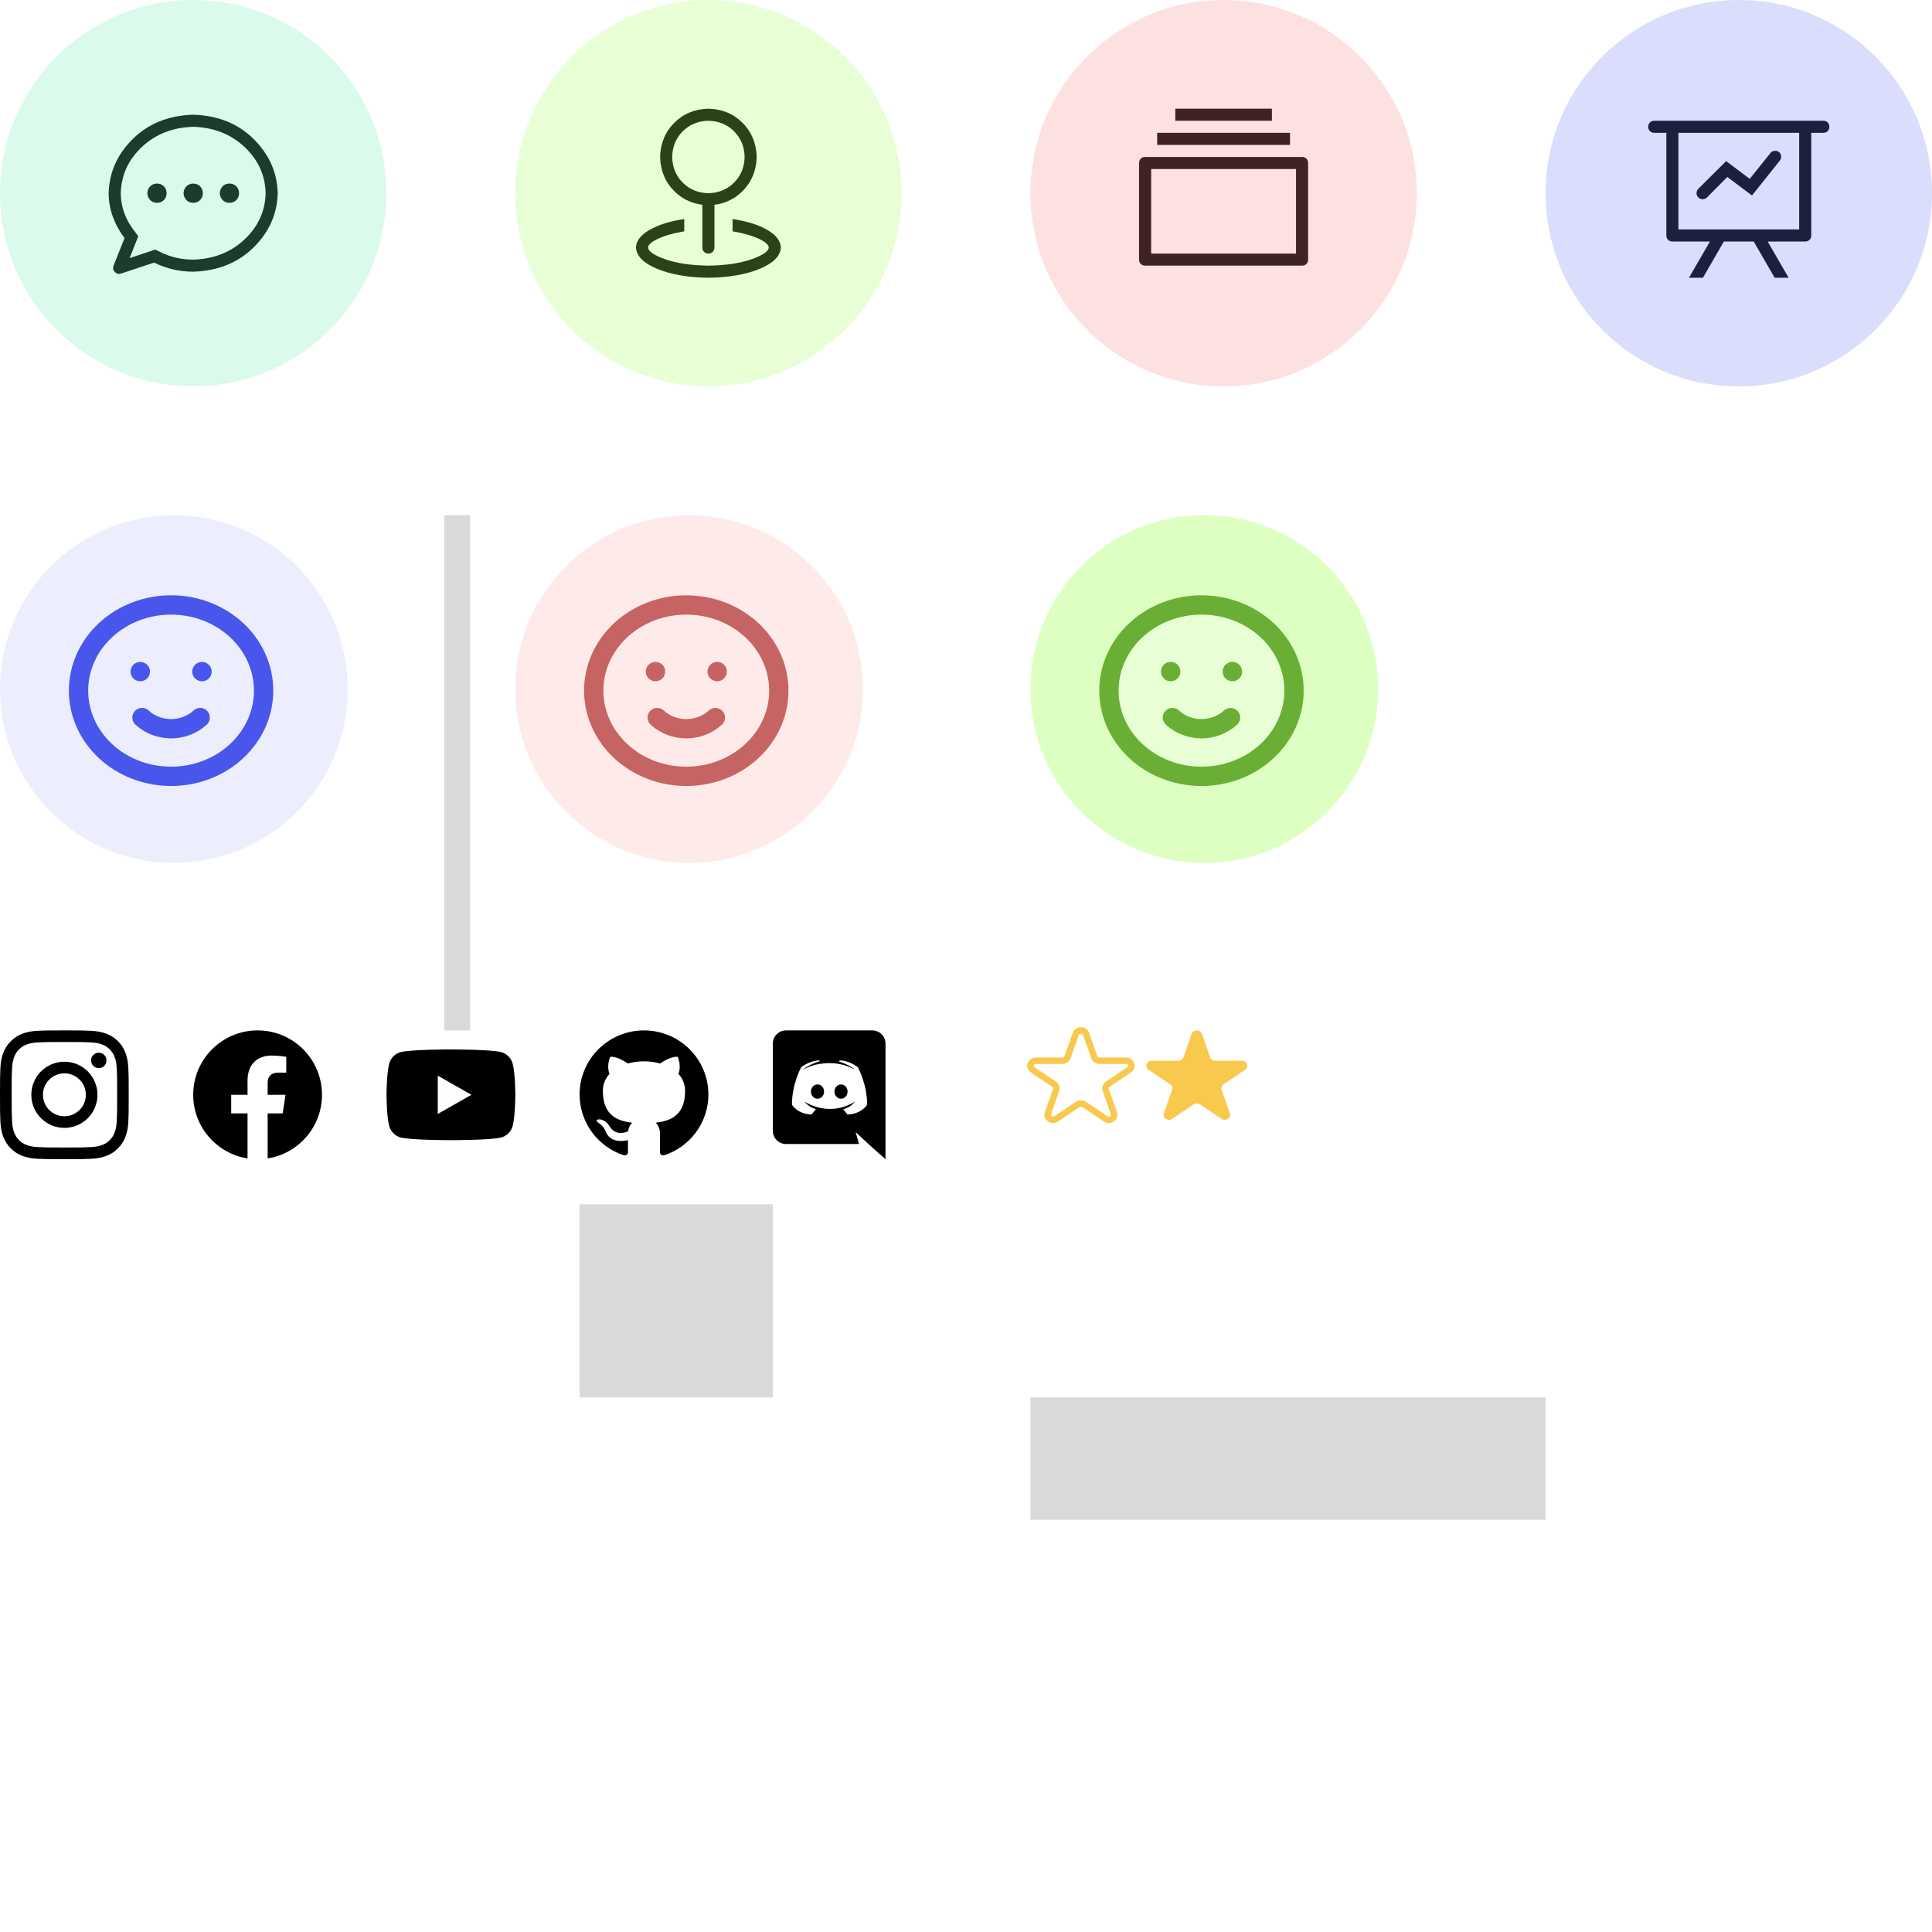 <svg width="300" height="300" viewBox="0 0 300 300" fill="none" xmlns="http://www.w3.org/2000/svg">
<rect width="300" height="300" fill="white"/>
<path d="M20.127 40.078L24.082 38.76L24.786 39.083C26.387 39.903 28.126 40.313 30.001 40.313C33.185 40.216 35.836 39.176 37.955 37.193C40.073 35.211 41.172 32.813 41.251 30.001C41.173 27.188 40.074 24.791 37.955 22.808C35.835 20.826 33.184 19.786 30.001 19.688C26.817 19.786 24.166 20.826 22.047 22.808C19.928 24.791 18.83 27.188 18.751 30.001C18.751 31.017 18.927 32.023 19.279 33.019C19.631 34.015 20.148 34.953 20.831 35.831L21.476 36.681L20.127 40.078ZM18.779 42.481C18.408 42.598 18.09 42.515 17.826 42.231C17.563 41.948 17.499 41.621 17.636 41.25L19.336 36.972C18.555 35.937 17.949 34.829 17.519 33.647C17.089 32.465 16.874 31.249 16.874 29.999C16.952 26.776 18.202 23.969 20.624 21.576C23.046 19.184 26.171 17.929 29.999 17.811C33.827 17.929 36.952 19.184 39.374 21.576C41.796 23.969 43.046 26.776 43.124 29.999C43.046 33.221 41.796 36.029 39.374 38.422C36.952 40.814 33.827 42.069 29.999 42.187C27.87 42.187 25.849 41.718 23.934 40.78L18.779 42.481ZM30 31.494C29.726 31.494 29.477 31.431 29.253 31.304C29.028 31.177 28.848 30.991 28.711 30.747C28.574 30.503 28.506 30.254 28.506 30C28.506 29.746 28.574 29.497 28.711 29.253C28.848 29.008 29.028 28.823 29.253 28.696C29.477 28.569 29.726 28.506 30 28.506C30.43 28.506 30.787 28.647 31.07 28.93C31.353 29.213 31.494 29.57 31.494 30C31.494 30.43 31.353 30.787 31.07 31.07C30.787 31.353 30.43 31.494 30 31.494V31.494ZM35.625 31.494C35.351 31.494 35.102 31.431 34.878 31.304C34.653 31.177 34.473 30.991 34.336 30.747C34.199 30.503 34.131 30.254 34.131 30C34.131 29.746 34.199 29.497 34.336 29.253C34.473 29.008 34.653 28.823 34.878 28.696C35.102 28.569 35.351 28.506 35.625 28.506C36.055 28.506 36.411 28.647 36.695 28.93C36.978 29.213 37.119 29.57 37.119 30C37.119 30.43 36.978 30.787 36.695 31.07C36.411 31.353 36.055 31.494 35.625 31.494V31.494ZM24.375 31.494C24.101 31.494 23.852 31.431 23.628 31.304C23.403 31.177 23.223 30.991 23.086 30.747C22.949 30.503 22.881 30.254 22.881 30C22.881 29.746 22.949 29.497 23.086 29.253C23.223 29.008 23.403 28.823 23.628 28.696C23.852 28.569 24.101 28.506 24.375 28.506C24.805 28.506 25.162 28.647 25.445 28.93C25.728 29.213 25.869 29.57 25.869 30C25.869 30.43 25.728 30.787 25.445 31.07C25.162 31.353 24.805 31.494 24.375 31.494V31.494Z" fill="#08080A" fill-opacity="0.96"/>
<circle cx="30" cy="30" r="30" fill="#48EC9D" fill-opacity="0.2"/>
<rect x="160" y="217" width="80" height="19" fill="#D9D9D9"/>
<path d="M110 30C111.602 29.961 112.93 29.414 113.984 28.359C115.039 27.305 115.586 25.977 115.625 24.375C115.586 22.773 115.039 21.445 113.984 20.391C112.93 19.336 111.602 18.789 110 18.75C108.398 18.789 107.07 19.336 106.016 20.391C104.961 21.445 104.414 22.773 104.375 24.375C104.414 25.977 104.961 27.305 106.016 28.359C107.07 29.414 108.398 29.961 110 30ZM110 31.875C107.871 31.816 106.104 31.084 104.697 29.677C103.291 28.271 102.559 26.504 102.5 24.375C102.559 22.246 103.291 20.479 104.697 19.073C106.104 17.666 107.871 16.934 110 16.875C112.129 16.934 113.896 17.666 115.303 19.073C116.709 20.479 117.441 22.246 117.5 24.375C117.441 26.504 116.709 28.271 115.303 29.677C113.896 31.084 112.129 31.816 110 31.875ZM110 30C110.274 30 110.498 30.088 110.674 30.263C110.85 30.439 110.938 30.664 110.938 30.938V38.438C110.938 38.711 110.85 38.936 110.674 39.112C110.498 39.287 110.274 39.375 110 39.375C109.726 39.375 109.502 39.287 109.326 39.112C109.15 38.936 109.062 38.711 109.062 38.438V30.938C109.062 30.664 109.15 30.439 109.326 30.263C109.502 30.088 109.726 30 110 30V30ZM106.25 34.013V35.917C104.551 36.211 103.193 36.596 102.178 37.074C101.162 37.553 100.644 38.007 100.625 38.437C100.684 39.042 101.587 39.653 103.335 40.267C105.083 40.883 107.305 41.21 110 41.249C112.696 41.21 114.917 40.883 116.665 40.267C118.412 39.653 119.316 39.042 119.375 38.437C119.356 38.007 118.838 37.553 117.822 37.074C116.807 36.596 115.449 36.211 113.75 35.917V34.013C115.977 34.345 117.774 34.907 119.141 35.698C120.507 36.489 121.211 37.403 121.25 38.438C121.172 39.766 120.073 40.869 117.954 41.748C115.834 42.627 113.183 43.086 110 43.125C106.816 43.086 104.165 42.627 102.046 41.748C99.927 40.869 98.829 39.766 98.75 38.438C98.789 37.403 99.493 36.489 100.859 35.698C102.226 34.907 104.023 34.345 106.25 34.013Z" fill="#08080A" fill-opacity="0.96"/>
<circle cx="110" cy="30" r="30" fill="#8DFF33" fill-opacity="0.2"/>
<path d="M265.518 37.5H259.688C259.414 37.5 259.189 37.412 259.013 37.237C258.838 37.061 258.75 36.836 258.75 36.562V20.625H256.875C256.601 20.625 256.377 20.537 256.201 20.362C256.025 20.186 255.938 19.961 255.938 19.688C255.938 19.414 256.025 19.189 256.201 19.013C256.377 18.838 256.601 18.75 256.875 18.75H283.125C283.399 18.75 283.623 18.838 283.799 19.013C283.975 19.189 284.062 19.414 284.062 19.688C284.062 19.961 283.975 20.186 283.799 20.362C283.623 20.537 283.399 20.625 283.125 20.625H281.25V36.562C281.25 36.836 281.162 37.061 280.987 37.237C280.811 37.412 280.586 37.5 280.312 37.5H274.482L277.734 43.125H275.566L272.314 37.5H267.684L264.432 43.125H262.264L265.518 37.5ZM279.375 20.625H260.625V35.625H279.375V20.625ZM265.049 30.674C264.853 30.85 264.629 30.938 264.375 30.938C264.121 30.938 263.902 30.845 263.716 30.659C263.53 30.473 263.438 30.254 263.438 30C263.438 29.746 263.525 29.522 263.701 29.326L268.037 25.019L271.699 27.773L274.892 23.789C275.126 23.496 275.424 23.374 275.785 23.422C276.147 23.471 276.391 23.667 276.517 24.008C276.644 24.35 276.591 24.668 276.356 24.961L272.049 30.352L268.211 27.48L265.049 30.674Z" fill="#08080A" fill-opacity="0.96"/>
<circle cx="270" cy="30" r="30" fill="#4857EC" fill-opacity="0.2"/>
<path d="M178.75 26.25V39.375H201.25V26.25H178.75ZM177.812 24.375H202.188C202.461 24.375 202.686 24.463 202.862 24.638C203.037 24.814 203.125 25.039 203.125 25.312V40.312C203.125 40.586 203.037 40.811 202.862 40.987C202.686 41.162 202.461 41.25 202.188 41.25H177.812C177.539 41.25 177.314 41.162 177.138 40.987C176.963 40.811 176.875 40.586 176.875 40.312V25.312C176.875 25.039 176.963 24.814 177.138 24.638C177.314 24.463 177.539 24.375 177.812 24.375ZM179.688 20.625H200.312V22.5H179.688V20.625ZM182.5 16.875H197.5V18.75H182.5V16.875Z" fill="#08080A" fill-opacity="0.96"/>
<circle cx="190" cy="30" r="30" fill="#F76D6D" fill-opacity="0.2"/>
<path d="M31.08 111.423C29.882 112.532 28.258 113.155 26.564 113.155C24.871 113.155 23.246 112.532 22.049 111.423M21.774 104.285H21.79M31.355 104.285H31.371M40.935 107.242C40.935 108.99 40.564 110.72 39.841 112.334C39.119 113.949 38.061 115.416 36.726 116.651C35.392 117.887 33.807 118.867 32.064 119.536C30.32 120.205 28.451 120.549 26.564 120.549C24.677 120.549 22.808 120.205 21.065 119.536C19.321 118.867 17.737 117.887 16.402 116.651C15.068 115.416 14.009 113.949 13.287 112.334C12.565 110.72 12.193 108.99 12.193 107.242C12.193 103.713 13.707 100.328 16.402 97.833C19.098 95.338 22.753 93.936 26.564 93.936C30.376 93.936 34.031 95.338 36.726 97.833C39.421 100.328 40.935 103.713 40.935 107.242Z" stroke="#4857EC" stroke-width="3" stroke-linecap="round" stroke-linejoin="round"/>
<circle cx="27" cy="107" r="27" fill="#4857EC" fill-opacity="0.1"/>
<circle cx="107" cy="107" r="27" fill="#FFD6D6" fill-opacity="0.5"/>
<path d="M111.08 111.423C109.882 112.532 108.258 113.155 106.564 113.155C104.871 113.155 103.246 112.532 102.049 111.423M101.774 104.285H101.79M111.355 104.285H111.371M120.935 107.242C120.935 108.99 120.564 110.72 119.841 112.334C119.119 113.949 118.061 115.416 116.726 116.651C115.392 117.887 113.807 118.867 112.064 119.536C110.32 120.205 108.452 120.549 106.564 120.549C104.677 120.549 102.808 120.205 101.065 119.536C99.321 118.867 97.737 117.887 96.403 116.651C95.068 115.416 94.01 113.949 93.287 112.334C92.565 110.72 92.193 108.99 92.193 107.242C92.193 103.713 93.707 100.328 96.403 97.833C99.098 95.338 102.753 93.936 106.564 93.936C110.376 93.936 114.031 95.338 116.726 97.833C119.421 100.328 120.935 103.713 120.935 107.242Z" stroke="#C66464" stroke-width="3" stroke-linecap="round" stroke-linejoin="round"/>
<circle cx="187" cy="107" r="27" fill="#BCFF87" fill-opacity="0.5"/>
<path d="M199.841 112.334C200.564 110.72 200.935 108.99 200.935 107.242C200.935 103.713 199.421 100.328 196.726 97.833C194.031 95.338 190.376 93.936 186.564 93.936C182.753 93.936 179.098 95.338 176.403 97.833C173.707 100.328 172.193 103.713 172.193 107.242C172.193 108.99 172.565 110.72 173.287 112.334C174.009 113.949 175.068 115.416 176.403 116.651C177.737 117.887 179.321 118.867 181.065 119.536C182.808 120.205 184.677 120.549 186.564 120.549C188.452 120.549 190.32 120.205 192.064 119.536C193.807 118.867 195.392 117.887 196.726 116.651C198.061 115.416 199.119 113.949 199.841 112.334Z" fill="#E8FFD6"/>
<path d="M191.08 111.423C189.882 112.532 188.258 113.155 186.564 113.155C184.871 113.155 183.246 112.532 182.049 111.423M181.774 104.285H181.79M191.355 104.285H191.371M200.935 107.242C200.935 108.99 200.564 110.72 199.841 112.334C199.119 113.949 198.061 115.416 196.726 116.651C195.392 117.887 193.807 118.867 192.064 119.536C190.32 120.205 188.452 120.549 186.564 120.549C184.677 120.549 182.808 120.205 181.065 119.536C179.321 118.867 177.737 117.887 176.403 116.651C175.068 115.416 174.009 113.949 173.287 112.334C172.565 110.72 172.193 108.99 172.193 107.242C172.193 103.713 173.707 100.328 176.403 97.833C179.098 95.338 182.753 93.936 186.564 93.936C190.376 93.936 194.031 95.338 196.726 97.833C199.421 100.328 200.935 103.713 200.935 107.242Z" stroke="#6AAF35" stroke-width="3" stroke-linecap="round" stroke-linejoin="round"/>
<rect x="69" y="80" width="4" height="80" fill="#D9D9D9"/>
<path d="M186.641 160.537C186.39 159.821 185.296 159.821 185.044 160.537L183.768 164.172C183.713 164.328 183.606 164.464 183.463 164.561C183.319 164.657 183.146 164.709 182.969 164.709H178.842C178.029 164.709 177.689 165.673 178.348 166.117L181.687 168.363C181.831 168.459 181.938 168.595 181.992 168.752C182.047 168.908 182.047 169.076 181.992 169.232L180.717 172.867C180.465 173.584 181.351 174.18 182.009 173.737L185.349 171.491C185.492 171.394 185.665 171.342 185.842 171.342C186.02 171.342 186.193 171.394 186.336 171.491L189.676 173.737C190.334 174.18 191.22 173.584 190.968 172.867L189.693 169.232C189.638 169.076 189.638 168.908 189.693 168.752C189.747 168.595 189.854 168.459 189.998 168.363L193.337 166.117C193.995 165.673 193.657 164.709 192.843 164.709H188.715C188.538 164.709 188.365 164.657 188.222 164.56C188.079 164.464 187.972 164.328 187.917 164.172L186.641 160.537Z" fill="#F9C94E"/>
<path d="M168.641 160.537C168.39 159.821 167.296 159.821 167.044 160.537L165.768 164.172C165.713 164.328 165.606 164.464 165.463 164.561C165.319 164.657 165.146 164.709 164.969 164.709H160.842C160.029 164.709 159.689 165.673 160.348 166.117L163.687 168.363C163.831 168.459 163.938 168.595 163.992 168.752C164.047 168.908 164.047 169.076 163.992 169.232L162.717 172.867C162.465 173.584 163.351 174.18 164.009 173.737L167.349 171.491C167.492 171.394 167.665 171.342 167.842 171.342C168.02 171.342 168.193 171.394 168.336 171.491L171.676 173.737C172.334 174.18 173.22 173.584 172.968 172.867L171.693 169.232C171.638 169.076 171.638 168.908 171.693 168.752C171.747 168.595 171.854 168.459 171.998 168.363L175.337 166.117C175.995 165.673 175.657 164.709 174.843 164.709H170.715C170.538 164.709 170.365 164.657 170.222 164.56C170.079 164.464 169.972 164.328 169.917 164.172L168.641 160.537Z" stroke="#F9C94E" stroke-linecap="round" stroke-linejoin="round"/>
<path d="M126.94 168.39C126.37 168.39 125.92 168.89 125.92 169.5C125.92 170.11 126.38 170.61 126.94 170.61C127.51 170.61 127.96 170.11 127.96 169.5C127.97 168.89 127.51 168.39 126.94 168.39ZM130.59 168.39C130.02 168.39 129.57 168.89 129.57 169.5C129.57 170.11 130.03 170.61 130.59 170.61C131.16 170.61 131.61 170.11 131.61 169.5C131.61 168.89 131.16 168.39 130.59 168.39Z" fill="black"/>
<path d="M135.45 160H122.05C120.92 160 120 160.92 120 162.06V175.58C120 176.72 120.92 177.64 122.05 177.64H133.39L132.86 175.79L134.14 176.98L135.35 178.1L137.5 180V162.06C137.5 160.92 136.58 160 135.45 160ZM131.59 173.06C131.59 173.06 131.23 172.63 130.93 172.25C132.24 171.88 132.74 171.06 132.74 171.06C132.33 171.33 131.94 171.52 131.59 171.65C131.09 171.86 130.61 172 130.14 172.08C129.18 172.26 128.3 172.21 127.55 172.07C126.98 171.96 126.49 171.8 126.08 171.64C125.85 171.55 125.6 171.44 125.35 171.3C125.32 171.28 125.29 171.27 125.26 171.25C125.24 171.24 125.23 171.23 125.22 171.22C125.04 171.12 124.94 171.05 124.94 171.05C124.94 171.05 125.42 171.85 126.69 172.23C126.39 172.61 126.02 173.06 126.02 173.06C123.81 172.99 122.97 171.54 122.97 171.54C122.97 168.32 124.41 165.71 124.41 165.71C125.85 164.63 127.22 164.66 127.22 164.66L127.32 164.78C125.52 165.3 124.69 166.09 124.69 166.09C124.69 166.09 124.91 165.97 125.28 165.8C126.35 165.33 127.2 165.2 127.55 165.17C127.61 165.16 127.66 165.15 127.72 165.15C128.33 165.07 129.02 165.05 129.74 165.13C130.69 165.24 131.71 165.52 132.75 166.09C132.75 166.09 131.96 165.34 130.26 164.82L130.4 164.66C130.4 164.66 131.77 164.63 133.21 165.71C133.21 165.71 134.65 168.32 134.65 171.54C134.65 171.54 133.8 172.99 131.59 173.06V173.06Z" fill="black"/>
<path fill-rule="evenodd" clip-rule="evenodd" d="M99.996 160C97.623 160.001 95.326 160.842 93.519 162.372C91.711 163.902 90.51 166.022 90.129 168.352C89.749 170.682 90.215 173.07 91.443 175.09C92.671 177.11 94.582 178.63 96.834 179.377C97.33 179.47 97.518 179.162 97.518 178.9C97.518 178.638 97.508 177.879 97.504 177.049C94.722 177.65 94.135 175.875 94.135 175.875C93.681 174.723 93.025 174.42 93.025 174.42C92.118 173.804 93.093 173.816 93.093 173.816C94.098 173.886 94.626 174.841 94.626 174.841C95.517 176.361 96.966 175.922 97.536 175.665C97.625 175.021 97.885 174.583 98.172 174.334C95.949 174.084 93.615 173.231 93.615 169.421C93.601 168.433 93.97 167.478 94.645 166.752C94.542 166.502 94.199 165.491 94.742 164.118C94.742 164.118 95.582 163.851 97.493 165.137C99.132 164.691 100.861 164.691 102.5 165.137C104.409 163.851 105.247 164.118 105.247 164.118C105.792 165.488 105.449 166.499 105.347 166.752C106.024 167.478 106.393 168.435 106.378 169.424C106.378 173.243 104.039 174.084 101.813 174.329C102.171 174.639 102.49 175.243 102.49 176.172C102.49 177.502 102.479 178.572 102.479 178.9C102.479 179.165 102.659 179.475 103.166 179.377C105.418 178.63 107.329 177.11 108.557 175.089C109.785 173.069 110.251 170.68 109.87 168.35C109.489 166.02 108.287 163.9 106.479 162.371C104.671 160.841 102.374 160 100 160H99.996Z" fill="black"/>
<g clip-path="url(#clip0_1342_1331)">
<path d="M79.602 165.155C79.489 164.729 79.266 164.341 78.956 164.028C78.645 163.716 78.258 163.491 77.834 163.375C76.27 162.955 70.02 162.955 70.02 162.955C70.02 162.955 63.77 162.955 62.206 163.375C61.782 163.491 61.395 163.716 61.084 164.028C60.774 164.341 60.551 164.729 60.438 165.155C60.02 166.725 60.02 170 60.02 170C60.02 170 60.02 173.275 60.438 174.845C60.551 175.271 60.774 175.659 61.084 175.972C61.395 176.284 61.782 176.509 62.206 176.625C63.77 177.045 70.02 177.045 70.02 177.045C70.02 177.045 76.27 177.045 77.834 176.625C78.258 176.509 78.645 176.284 78.956 175.972C79.266 175.659 79.489 175.271 79.602 174.845C80.02 173.275 80.02 170 80.02 170C80.02 170 80.02 166.725 79.602 165.155Z" fill="black"/>
<path d="M67.975 172.974V167.026L73.202 170L67.975 172.974Z" fill="#FEFEFE"/>
</g>
<path d="M10 161.801C12.672 161.801 12.988 161.812 14.039 161.859C15.016 161.902 15.543 162.066 15.895 162.203C16.359 162.383 16.695 162.602 17.043 162.949C17.395 163.301 17.609 163.633 17.789 164.098C17.926 164.449 18.09 164.98 18.133 165.953C18.18 167.008 18.191 167.324 18.191 169.992C18.191 172.664 18.18 172.98 18.133 174.031C18.09 175.008 17.926 175.535 17.789 175.887C17.609 176.352 17.391 176.688 17.043 177.035C16.691 177.387 16.359 177.602 15.895 177.781C15.543 177.918 15.012 178.082 14.039 178.125C12.984 178.172 12.668 178.184 10 178.184C7.328 178.184 7.012 178.172 5.961 178.125C4.984 178.082 4.457 177.918 4.105 177.781C3.641 177.602 3.305 177.383 2.957 177.035C2.605 176.684 2.391 176.352 2.211 175.887C2.074 175.535 1.91 175.004 1.867 174.031C1.82 172.977 1.809 172.66 1.809 169.992C1.809 167.32 1.82 167.004 1.867 165.953C1.91 164.977 2.074 164.449 2.211 164.098C2.391 163.633 2.609 163.297 2.957 162.949C3.309 162.598 3.641 162.383 4.105 162.203C4.457 162.066 4.988 161.902 5.961 161.859C7.012 161.812 7.328 161.801 10 161.801ZM10 160C7.285 160 6.945 160.012 5.879 160.059C4.816 160.105 4.086 160.277 3.453 160.523C2.793 160.781 2.234 161.121 1.68 161.68C1.121 162.234 0.781 162.793 0.523 163.449C0.277 164.086 0.105 164.812 0.059 165.875C0.012 166.945 0 167.285 0 170C0 172.715 0.012 173.055 0.059 174.121C0.105 175.184 0.277 175.914 0.523 176.547C0.781 177.207 1.121 177.766 1.68 178.32C2.234 178.875 2.793 179.219 3.449 179.473C4.086 179.719 4.812 179.891 5.875 179.938C6.941 179.984 7.281 179.996 9.996 179.996C12.711 179.996 13.051 179.984 14.117 179.938C15.18 179.891 15.91 179.719 16.543 179.473C17.199 179.219 17.758 178.875 18.312 178.32C18.867 177.766 19.211 177.207 19.465 176.551C19.711 175.914 19.883 175.188 19.93 174.125C19.977 173.059 19.988 172.719 19.988 170.004C19.988 167.289 19.977 166.949 19.93 165.883C19.883 164.82 19.711 164.09 19.465 163.457C19.219 162.793 18.879 162.234 18.32 161.68C17.766 161.125 17.207 160.781 16.551 160.527C15.914 160.281 15.188 160.109 14.125 160.063C13.055 160.012 12.715 160 10 160Z" fill="black"/>
<path d="M10 164.863C7.164 164.863 4.863 167.164 4.863 170C4.863 172.836 7.164 175.137 10 175.137C12.836 175.137 15.137 172.836 15.137 170C15.137 167.164 12.836 164.863 10 164.863ZM10 173.332C8.16 173.332 6.668 171.84 6.668 170C6.668 168.16 8.16 166.668 10 166.668C11.84 166.668 13.332 168.16 13.332 170C13.332 171.84 11.84 173.332 10 173.332Z" fill="black"/>
<path d="M16.539 164.66C16.539 165.324 16 165.859 15.34 165.859C14.676 165.859 14.141 165.32 14.141 164.66C14.141 163.996 14.68 163.461 15.34 163.461C16 163.461 16.539 164 16.539 164.66Z" fill="black"/>
<path d="M50 170C50 164.477 45.523 160 40 160C34.477 160 30 164.477 30 170C30 174.991 33.657 179.128 38.438 179.879V172.891H35.898V170H38.438V167.797C38.438 165.291 39.931 163.906 42.215 163.906C43.308 163.906 44.453 164.102 44.453 164.102V166.563H43.192C41.95 166.563 41.562 167.333 41.562 168.125V170H44.336L43.893 172.891H41.562V179.879C46.343 179.128 50 174.991 50 170Z" fill="black"/>
<rect x="90" y="187" width="30" height="30" fill="#D9D9D9"/>
<defs>
<clipPath id="clip0_1342_1331">
<rect width="20" height="20" fill="white" transform="translate(60 160)"/>
</clipPath>
</defs>
</svg>
